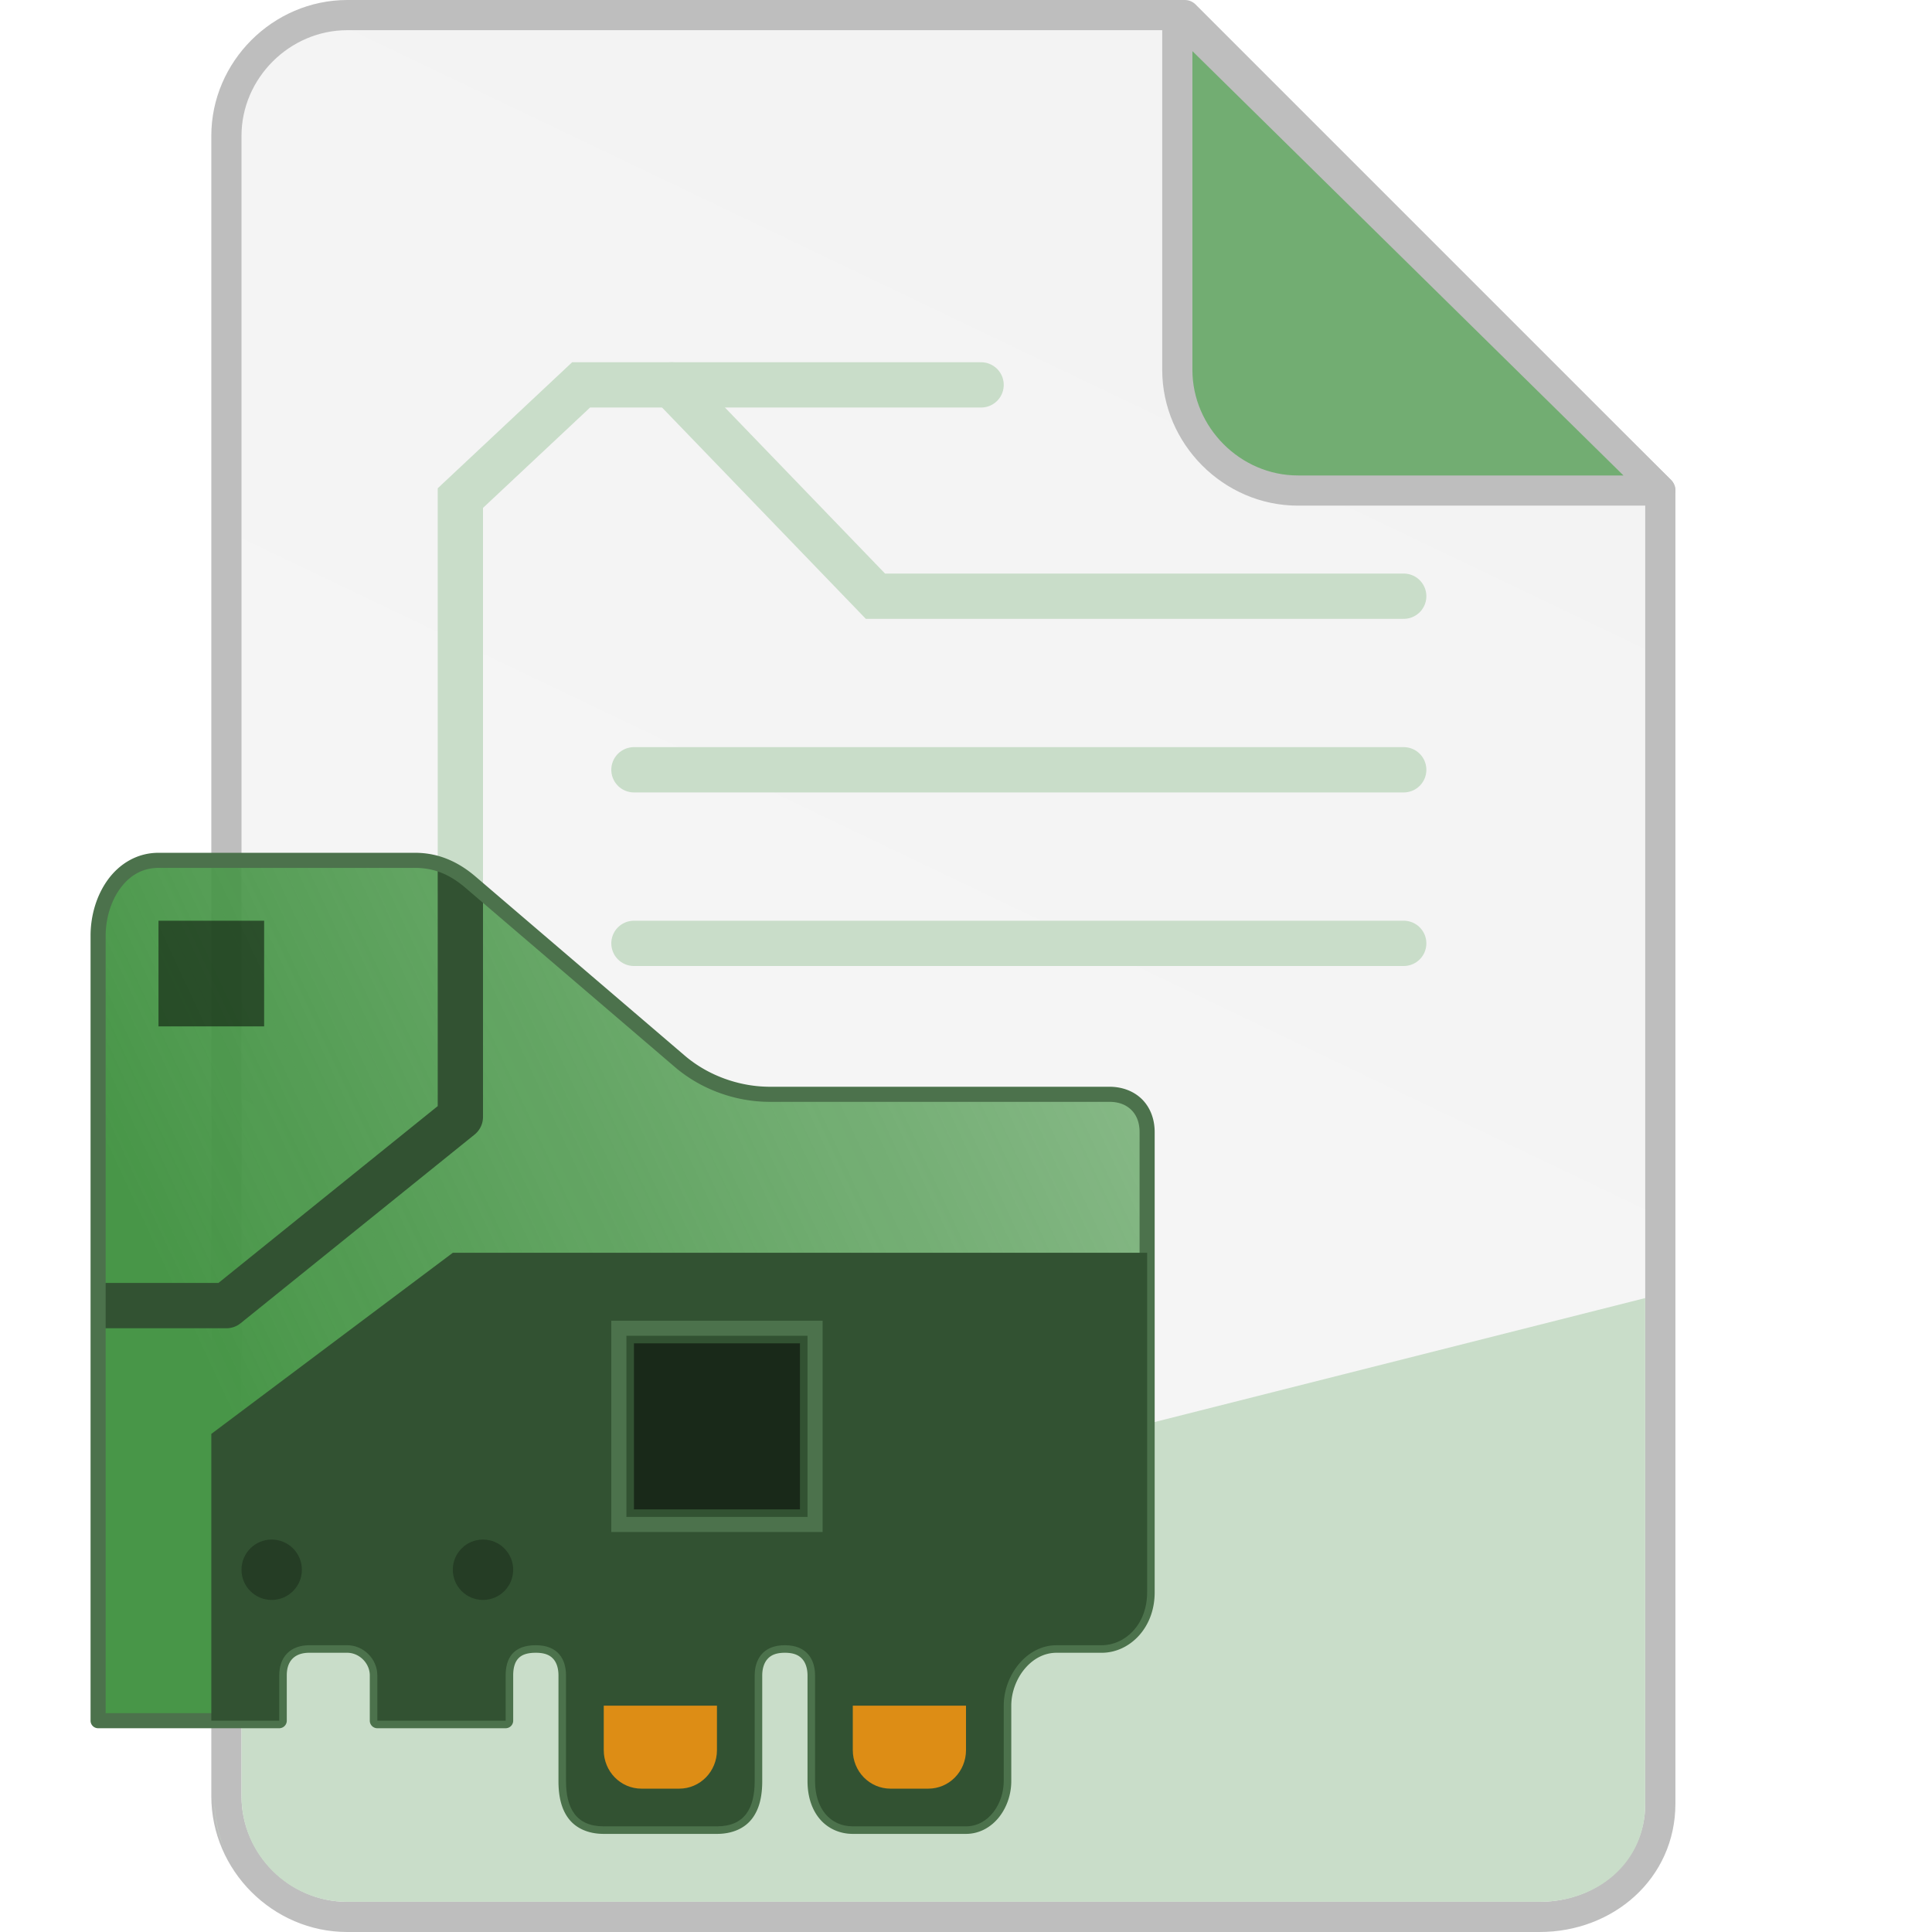 <?xml version="1.0" encoding="UTF-8" standalone="no"?>
<svg
   id="Слой_1"
   data-name="Слой 1"
   viewBox="0 0 256 256"
   version="1.1"
   sodipodi:docname="application-x-kicad-pcb.svg"
   inkscape:version="1.2.2 (b0a8486541, 2022-12-01)"
   width="256"
   height="256"
   inkscape:export-filename="../../128x128/mimetypes/application-x-kicad-pcb.png"
   inkscape:export-xdpi="48"
   inkscape:export-ydpi="48"
   xmlns:inkscape="http://www.inkscape.org/namespaces/inkscape"
   xmlns:sodipodi="http://sodipodi.sourceforge.net/DTD/sodipodi-0.dtd"
   xmlns:xlink="http://www.w3.org/1999/xlink"
   xmlns="http://www.w3.org/2000/svg"
   xmlns:svg="http://www.w3.org/2000/svg"
   xmlns:rdf="http://www.w3.org/1999/02/22-rdf-syntax-ns#"
   xmlns:cc="http://creativecommons.org/ns#"
   xmlns:dc="http://purl.org/dc/elements/1.1/">
  <sodipodi:namedview
     pagecolor="#ffffff"
     bordercolor="#666666"
     borderopacity="1"
     objecttolerance="10"
     gridtolerance="10"
     guidetolerance="10"
     inkscape:pageopacity="0"
     inkscape:pageshadow="2"
     inkscape:window-width="1514"
     inkscape:window-height="1247"
     id="namedview30"
     showgrid="true"
     inkscape:zoom="1.8955546"
     inkscape:cx="60.14071"
     inkscape:cy="109.46664"
     inkscape:window-x="4082"
     inkscape:window-y="210"
     inkscape:window-maximized="0"
     inkscape:document-rotation="0"
     inkscape:current-layer="g4648"
     inkscape:snap-bbox="true"
     inkscape:object-paths="true"
     inkscape:snap-intersection-paths="true"
     inkscape:snap-smooth-nodes="true"
     inkscape:bbox-nodes="false"
     inkscape:snap-bbox-edge-midpoints="false"
     inkscape:bbox-paths="true"
     inkscape:showpageshadow="2"
     inkscape:pagecheckerboard="0"
     inkscape:deskcolor="#d1d1d1">
    <inkscape:grid
       type="xygrid"
       id="grid_kicad"
       spacingx="0.5"
       spacingy="0.5"
       color="#9999ff"
       opacity="0.13"
       empspacing="2" />
  </sodipodi:namedview>
  <defs
     id="defs159429">
    <marker
       style="overflow:visible"
       id="marker3727"
       refX="0"
       refY="0"
       orient="auto"
       inkscape:stockid="DotS"
       inkscape:isstock="true">
      <path
         transform="matrix(0.2,0,0,0.2,1.48,0.2)"
         style="fill:#c9ddc9;fill-opacity:1;fill-rule:evenodd;stroke:#c9ddc9;stroke-width:1pt;stroke-opacity:1"
         d="m -2.5,-1 c 0,2.76 -2.24,5 -5,5 -2.76,0 -5,-2.24 -5,-5 0,-2.76 2.24,-5 5,-5 2.76,0 5,2.24 5,5 z"
         id="path3725" />
    </marker>
    <marker
       style="overflow:visible"
       id="marker3403"
       refX="0"
       refY="0"
       orient="auto"
       inkscape:stockid="DotS"
       inkscape:isstock="true"
       inkscape:collect="always">
      <path
         transform="matrix(0.2,0,0,0.2,1.48,0.2)"
         style="fill:#c9ddc9;fill-opacity:1;fill-rule:evenodd;stroke:#c9ddc9;stroke-width:1pt;stroke-opacity:1"
         d="m -2.5,-1 c 0,2.76 -2.24,5 -5,5 -2.76,0 -5,-2.24 -5,-5 0,-2.76 2.24,-5 5,-5 2.76,0 5,2.24 5,5 z"
         id="path3401" />
    </marker>
    <marker
       style="overflow:visible"
       id="marker3269"
       refX="0"
       refY="0"
       orient="auto"
       inkscape:stockid="DotS"
       inkscape:isstock="true"
       inkscape:collect="always">
      <path
         transform="matrix(0.2,0,0,0.2,1.48,0.2)"
         style="fill:#c9ddc9;fill-opacity:1;fill-rule:evenodd;stroke:#c9ddc9;stroke-width:1pt;stroke-opacity:1"
         d="m -2.5,-1 c 0,2.76 -2.24,5 -5,5 -2.76,0 -5,-2.24 -5,-5 0,-2.76 2.24,-5 5,-5 2.76,0 5,2.24 5,5 z"
         id="path3267" />
    </marker>
    <marker
       style="overflow:visible"
       id="marker3125"
       refX="0"
       refY="0"
       orient="auto"
       inkscape:stockid="DotS"
       inkscape:isstock="true"
       inkscape:collect="always">
      <path
         transform="matrix(0.2,0,0,0.2,1.48,0.2)"
         style="fill:#c9ddc9;fill-opacity:1;fill-rule:evenodd;stroke:#c9ddc9;stroke-width:1pt;stroke-opacity:1"
         d="m -2.5,-1 c 0,2.76 -2.24,5 -5,5 -2.76,0 -5,-2.24 -5,-5 0,-2.76 2.24,-5 5,-5 2.76,0 5,2.24 5,5 z"
         id="path3123" />
    </marker>
    <inkscape:path-effect
       effect="fillet_chamfer"
       id="path-effect884"
       is_visible="true"
       lpeversion="1"
       satellites_param="F,0,0,1,0,3,0,1 @ F,0,0,1,0,3,0,1 @ F,0,0,1,0,3,0,1 @ F,0,0,1,0,3,0,1"
       unit="px"
       method="auto"
       mode="F"
       radius="0"
       chamfer_steps="1"
       flexible="false"
       use_knot_distance="true"
       apply_no_radius="true"
       apply_with_radius="true"
       only_selected="false"
       hide_knots="false"
       nodesatellites_param="F,0,0,1,0,3,0,1 @ F,0,0,1,0,3,0,1 @ F,0,0,1,0,3,0,1 @ F,0,0,1,0,3,0,1" />
    <style
       id="style159427">.cls-1{fill:#1a81c4;}</style>
    <linearGradient
       inkscape:collect="always"
       xlink:href="#radialGradient1350"
       id="linearGradient5941"
       gradientUnits="userSpaceOnUse"
       gradientTransform="matrix(3.725,0,0,3.725,365.206,282.444)"
       x1="-160.867"
       y1="118.533"
       x2="-67.733"
       y2="-76.2" />
    <radialGradient
       id="radialGradient1350"
       cx="50.009"
       cy="23.272"
       r="28.023"
       gradientTransform="matrix(0,-0.46,0.818,0,80.071,-81.239)"
       gradientUnits="userSpaceOnUse">
      <stop
         offset="0"
         stop-color="#2b4bed"
         id="stop1346"
         style="stop-color:#ffffff;stop-opacity:1" />
      <stop
         offset="1"
         stop-color="#2b2fb7"
         id="stop1348"
         style="stop-color:#f3f3f3;stop-opacity:1" />
    </radialGradient>
    <radialGradient
       id="radialGradient1350-3"
       cx="50.009"
       cy="23.272"
       r="28.023"
       gradientTransform="matrix(0,-0.46,0.818,0,80.071,-81.239)"
       gradientUnits="userSpaceOnUse">
      <stop
         offset="0"
         stop-color="#2b4bed"
         id="stop1346-6"
         style="stop-color:#ffffff;stop-opacity:1" />
      <stop
         offset="1"
         stop-color="#2b2fb7"
         id="stop1348-7"
         style="stop-color:#f3f3f3;stop-opacity:1" />
    </radialGradient>
    <linearGradient
       inkscape:collect="always"
       xlink:href="#linearGradient3066"
       id="linearGradient3068"
       x1="-436.033"
       y1="-160.867"
       x2="-309.033"
       y2="-220.133"
       gradientUnits="userSpaceOnUse"
       gradientTransform="matrix(2.563,0,0,2.563,1152.119,608.921)" />
    <linearGradient
       inkscape:collect="always"
       id="linearGradient3066">
      <stop
         style="stop-color:#489648;stop-opacity:1;"
         offset="0"
         id="stop3062" />
      <stop
         style="stop-color:#489648;stop-opacity:0;"
         offset="1"
         id="stop3064" />
    </linearGradient>
    <clipPath
       clipPathUnits="userSpaceOnUse"
       id="clipPath1720">
      <rect
         style="fill:none;fill-opacity:1;stroke:#333333;stroke-width:2;stroke-linecap:round;stroke-linejoin:round;stroke-miterlimit:4;stroke-dasharray:none;stroke-opacity:1"
         id="rect1722"
         width="16"
         height="16"
         x="8"
         y="5"
         ry="2.656" />
    </clipPath>
    <clipPath
       clipPathUnits="userSpaceOnUse"
       id="clipPath2395">
      <rect
         style="fill:none;fill-opacity:1;stroke:#333333;stroke-width:2;stroke-linecap:round;stroke-linejoin:round;stroke-miterlimit:4;stroke-dasharray:none;stroke-opacity:1"
         id="rect2393"
         width="16"
         height="16"
         x="8"
         y="5"
         ry="2.656" />
    </clipPath>
    <radialGradient
       id="radialGradient1350-5"
       cx="50.009"
       cy="23.272"
       r="28.023"
       gradientTransform="matrix(0,-0.46,0.818,0,80.071,-81.239)"
       gradientUnits="userSpaceOnUse">
      <stop
         offset="0"
         stop-color="#2b4bed"
         id="stop1346-3"
         style="stop-color:#ffffff;stop-opacity:1" />
      <stop
         offset="1"
         stop-color="#2b2fb7"
         id="stop1348-5"
         style="stop-color:#f3f3f3;stop-opacity:1" />
    </radialGradient>
    <radialGradient
       id="radialGradient2461"
       cx="50.009"
       cy="23.272"
       r="28.023"
       gradientTransform="matrix(0,-0.46,0.818,0,80.071,-81.239)"
       gradientUnits="userSpaceOnUse">
      <stop
         offset="0"
         stop-color="#2b4bed"
         id="stop2457"
         style="stop-color:#ffffff;stop-opacity:1" />
      <stop
         offset="1"
         stop-color="#2b2fb7"
         id="stop2459"
         style="stop-color:#f3f3f3;stop-opacity:1" />
    </radialGradient>
    <clipPath
       clipPathUnits="userSpaceOnUse"
       id="clipPath1720-0">
      <rect
         style="fill:none;fill-opacity:1;stroke:#333333;stroke-width:2;stroke-linecap:round;stroke-linejoin:round;stroke-miterlimit:4;stroke-dasharray:none;stroke-opacity:1"
         id="rect1722-9"
         width="16"
         height="16"
         x="8"
         y="5"
         ry="2.656" />
    </clipPath>
    <clipPath
       clipPathUnits="userSpaceOnUse"
       id="clipPath2473">
      <rect
         style="fill:none;fill-opacity:1;stroke:#333333;stroke-width:2;stroke-linecap:round;stroke-linejoin:round;stroke-miterlimit:4;stroke-dasharray:none;stroke-opacity:1"
         id="rect2471"
         width="16"
         height="16"
         x="8"
         y="5"
         ry="2.656" />
    </clipPath>
    <radialGradient
       id="radialGradient1350-7"
       cx="50.009"
       cy="23.272"
       r="28.023"
       gradientTransform="matrix(0,-0.46,0.818,0,80.071,-81.239)"
       gradientUnits="userSpaceOnUse">
      <stop
         offset="0"
         stop-color="#2b4bed"
         id="stop1346-36"
         style="stop-color:#ffffff;stop-opacity:1" />
      <stop
         offset="1"
         stop-color="#2b2fb7"
         id="stop1348-1"
         style="stop-color:#f3f3f3;stop-opacity:1" />
    </radialGradient>
    <radialGradient
       id="radialGradient2612"
       cx="50.009"
       cy="23.272"
       r="28.023"
       gradientTransform="matrix(0,-0.46,0.818,0,80.071,-81.239)"
       gradientUnits="userSpaceOnUse">
      <stop
         offset="0"
         stop-color="#2b4bed"
         id="stop2608"
         style="stop-color:#ffffff;stop-opacity:1" />
      <stop
         offset="1"
         stop-color="#2b2fb7"
         id="stop2610"
         style="stop-color:#f3f3f3;stop-opacity:1" />
    </radialGradient>
    <clipPath
       clipPathUnits="userSpaceOnUse"
       id="clipPath1720-7">
      <rect
         style="fill:none;fill-opacity:1;stroke:#333333;stroke-width:2;stroke-linecap:round;stroke-linejoin:round;stroke-miterlimit:4;stroke-dasharray:none;stroke-opacity:1"
         id="rect1722-8"
         width="16"
         height="16"
         x="8"
         y="5"
         ry="2.656" />
    </clipPath>
    <clipPath
       clipPathUnits="userSpaceOnUse"
       id="clipPath2624">
      <rect
         style="fill:none;fill-opacity:1;stroke:#333333;stroke-width:2;stroke-linecap:round;stroke-linejoin:round;stroke-miterlimit:4;stroke-dasharray:none;stroke-opacity:1"
         id="rect2622"
         width="16"
         height="16"
         x="8"
         y="5"
         ry="2.656" />
    </clipPath>
  </defs>
  <title
     id="title159431">ps_diff_pair_tune_phase</title>
  <g
     id="g4648">
    <path
       id="path5939"
       style="fill:url(#linearGradient5941);fill-opacity:1;stroke:#bebebe;stroke-width:4;stroke-linecap:square;stroke-linejoin:round;stroke-miterlimit:4;stroke-dasharray:none;stroke-dashoffset:0;stroke-opacity:1;paint-order:normal"
       d="m 46,2 h 111 l 63,63 v 174 c 0,8.735 -7.265,15 -16,15 H 46 c -8.735,0 -16,-7.265 -16,-16 V 18 C 30,9.265 37.265,2.011 46,2 Z"
       sodipodi:nodetypes="sccssssss" />
    <path
       id="path5956"
       style="fill:#c9ddc9;fill-opacity:1;stroke:none;stroke-width:0.745;stroke-linecap:square;stroke-linejoin:round;stroke-miterlimit:4;stroke-dasharray:none;stroke-dashoffset:0;stroke-opacity:1;paint-order:normal"
       d="M 218,172 32,219 v 19 c 0,7.736 6.265,14 14,14 h 158 c 7.735,0 14.043,-5.265 14,-13 z M 28.424,238.371 v 0.371 c 0,2.267 0.492,4.407 1.346,6.351 -0.858,-2.073 -1.346,-4.339 -1.346,-6.722 z"
       sodipodi:nodetypes="ccssssccscc" />
    <path
       style="fill:none;stroke:#c9ddc9;stroke-width:6;stroke-linecap:round;stroke-miterlimit:4;stroke-dasharray:none;stroke-opacity:1;marker-start:url(#marker3125);paint-order:fill markers stroke"
       d="M 130,51 H 77 L 61,66 v 52"
       id="path880"
       sodipodi:nodetypes="cccc" />
    <path
       style="color:#000000;font-style:normal;font-variant:normal;font-weight:normal;font-stretch:normal;font-size:medium;line-height:normal;font-family:sans-serif;font-variant-ligatures:normal;font-variant-position:normal;font-variant-caps:normal;font-variant-numeric:normal;font-variant-alternates:normal;font-variant-east-asian:normal;font-feature-settings:normal;font-variation-settings:normal;text-indent:0;text-align:start;text-decoration:none;text-decoration-line:none;text-decoration-style:solid;text-decoration-color:#000000;letter-spacing:normal;word-spacing:normal;text-transform:none;writing-mode:lr-tb;direction:ltr;text-orientation:mixed;dominant-baseline:auto;baseline-shift:baseline;text-anchor:start;white-space:normal;shape-padding:0;shape-margin:0;inline-size:0;clip-rule:nonzero;display:inline;overflow:visible;visibility:visible;isolation:auto;mix-blend-mode:normal;color-interpolation:sRGB;color-interpolation-filters:linearRGB;solid-color:#000000;solid-opacity:1;vector-effect:none;fill:#000000;fill-opacity:0;fill-rule:nonzero;stroke:none;stroke-width:5.214;stroke-linecap:round;stroke-linejoin:miter;stroke-miterlimit:4;stroke-dasharray:none;stroke-dashoffset:0;stroke-opacity:1;paint-order:fill markers stroke;color-rendering:auto;image-rendering:auto;shape-rendering:auto;text-rendering:auto;enable-background:accumulate;stop-color:#000000"
       d="m 107.018,43.577 h 59.127 c 1.092,0 1.971,0.879 1.971,1.971 v 27.593 c 0,1.092 -0.879,1.971 -1.971,1.971 h -59.127 c -1.092,0 -1.971,-0.879 -1.971,-1.971 V 45.548 c 0,-1.092 0.879,-1.971 1.971,-1.971 z"
       id="path6035" />
    <path
       id="path5943"
       style="fill:#72ad72;fill-opacity:1;stroke:#bebebe;stroke-width:4;stroke-linecap:square;stroke-linejoin:round;stroke-miterlimit:4;stroke-dasharray:none;stroke-dashoffset:0;stroke-opacity:1;paint-order:normal"
       d="m 156,2 v 47 c 0,8.735 7.265,16.013 16,16 h 48 z"
       sodipodi:nodetypes="csscc" />
    <path
       style="color:#000000;font-style:normal;font-variant:normal;font-weight:normal;font-stretch:normal;font-size:medium;line-height:normal;font-family:sans-serif;font-variant-ligatures:normal;font-variant-position:normal;font-variant-caps:normal;font-variant-numeric:normal;font-variant-alternates:normal;font-variant-east-asian:normal;font-feature-settings:normal;font-variation-settings:normal;text-indent:0;text-align:start;text-decoration:none;text-decoration-line:none;text-decoration-style:solid;text-decoration-color:#000000;letter-spacing:normal;word-spacing:normal;text-transform:none;writing-mode:lr-tb;direction:ltr;text-orientation:mixed;dominant-baseline:auto;baseline-shift:baseline;text-anchor:start;white-space:normal;shape-padding:0;shape-margin:0;inline-size:0;clip-rule:nonzero;display:inline;overflow:visible;visibility:visible;isolation:auto;mix-blend-mode:normal;color-interpolation:sRGB;color-interpolation-filters:linearRGB;solid-color:#000000;solid-opacity:1;vector-effect:none;fill:url(#linearGradient3068);fill-opacity:1;fill-rule:nonzero;stroke:none;stroke-width:2;stroke-linecap:round;stroke-linejoin:round;stroke-miterlimit:4;stroke-dasharray:none;stroke-dashoffset:0;stroke-opacity:1;color-rendering:auto;image-rendering:auto;shape-rendering:auto;text-rendering:auto;enable-background:accumulate;stop-color:#000000"
       d="m 13,228 h 24 v -6 c 0,-2.493 1.507,-4 4,-4 h 5 c 2.174,0 4,1.826 4,4 v 6 h 17 v -6 c 0,-2.267 1,-4 4,-4 3,0 4,1.935 4,4 v 14 c 0,3.639 1.361,6 5,6 h 15 c 3.639,0 5,-2.361 5,-6 v -14 c 0,-2.001 1,-4 4,-4 C 107,218 108,220 108,222 v 14 c 0,3.639 2,6 5,6 h 15 c 3,0 5,-3 5,-6 v -10 c 0,-4 3,-8 7,-8 h 6 c 3,0 6,-2.655 6,-7 v -61 c 0,-3 -2,-5 -5,-5 h -45 c -4.301,0 -8.65,-1.571 -11.918,-4.367 L 62.363,116.913 c -2.037,-1.743 -4.363,-2.913 -7.363,-2.913 H 21 c -5,0 -8,5 -8,10 z"
       id="path4599" />
    <rect
       style="opacity:0.5;fill:#000000;fill-opacity:1;stroke:none;stroke-width:2.111;stroke-linecap:round;stroke-linejoin:round;stroke-miterlimit:4;stroke-dasharray:none;stroke-opacity:1;paint-order:fill markers stroke"
       id="rect3222"
       width="14"
       height="14"
       x="21"
       y="122" />
    <path
       style="fill:none;stroke:#c9ddc9;stroke-width:6;stroke-linecap:round;stroke-miterlimit:4;stroke-dasharray:none;stroke-opacity:1;marker-start:url(#marker3269);paint-order:fill markers stroke"
       d="M 186,79 H 116 L 89,51"
       id="path3265"
       sodipodi:nodetypes="ccc" />
    <path
       style="fill:none;stroke:#c9ddc9;stroke-width:6;stroke-linecap:round;stroke-miterlimit:4;stroke-dasharray:none;stroke-opacity:1;marker-start:url(#marker3403);paint-order:fill markers stroke"
       d="M 186,102 H 84"
       id="path3399"
       sodipodi:nodetypes="cc" />
    <path
       style="fill:none;stroke:#c9ddc9;stroke-width:6;stroke-linecap:round;stroke-miterlimit:4;stroke-dasharray:none;stroke-opacity:1;marker-start:url(#marker3727);paint-order:fill markers stroke"
       d="M 186,125 H 84"
       id="path3517"
       sodipodi:nodetypes="cc" />
    <path
       id="path4465"
       style="color:#000000;font-style:normal;font-variant:normal;font-weight:normal;font-stretch:normal;font-size:medium;line-height:normal;font-family:sans-serif;font-variant-ligatures:normal;font-variant-position:normal;font-variant-caps:normal;font-variant-numeric:normal;font-variant-alternates:normal;font-variant-east-asian:normal;font-feature-settings:normal;font-variation-settings:normal;text-indent:0;text-align:start;text-decoration:none;text-decoration-line:none;text-decoration-style:solid;text-decoration-color:#000000;letter-spacing:normal;word-spacing:normal;text-transform:none;writing-mode:lr-tb;direction:ltr;text-orientation:mixed;dominant-baseline:auto;baseline-shift:baseline;text-anchor:start;white-space:normal;shape-padding:0;shape-margin:0;inline-size:0;clip-rule:nonzero;display:inline;overflow:visible;visibility:visible;isolation:auto;mix-blend-mode:normal;color-interpolation:sRGB;color-interpolation-filters:linearRGB;solid-color:#000000;solid-opacity:1;vector-effect:none;fill:#325232;fill-opacity:1;fill-rule:nonzero;stroke:none;stroke-linecap:square;stroke-linejoin:round;stroke-miterlimit:4;stroke-dasharray:none;stroke-dashoffset:0;stroke-opacity:1;paint-order:fill markers stroke;color-rendering:auto;image-rendering:auto;shape-rendering:auto;text-rendering:auto;enable-background:accumulate;stop-color:#000000;stop-opacity:1;opacity:1"
       d="M 58 114.434 L 58 115 L 58 146.564 L 28.941 170 L 16 170 L 13 170 L 13 176 L 16 176 L 30 176 A 3 3 0 0 0 31.883 175.336 L 62.883 150.336 A 3 3 0 0 0 64 148 L 64 118.312 L 62.363 116.912 C 61.061 115.798 59.639 114.923 58 114.434 z " />
    <path
       style="color:#000000;font-style:normal;font-variant:normal;font-weight:normal;font-stretch:normal;font-size:medium;line-height:normal;font-family:sans-serif;font-variant-ligatures:normal;font-variant-position:normal;font-variant-caps:normal;font-variant-numeric:normal;font-variant-alternates:normal;font-variant-east-asian:normal;font-feature-settings:normal;font-variation-settings:normal;text-indent:0;text-align:start;text-decoration:none;text-decoration-line:none;text-decoration-style:solid;text-decoration-color:#000000;letter-spacing:normal;word-spacing:normal;text-transform:none;writing-mode:lr-tb;direction:ltr;text-orientation:mixed;dominant-baseline:auto;baseline-shift:baseline;text-anchor:start;white-space:normal;shape-padding:0;shape-margin:0;inline-size:0;clip-rule:nonzero;display:inline;overflow:visible;visibility:visible;isolation:auto;mix-blend-mode:normal;color-interpolation:sRGB;color-interpolation-filters:linearRGB;solid-color:#000000;solid-opacity:1;vector-effect:none;fill:#4c724c;fill-opacity:1;fill-rule:nonzero;stroke:none;stroke-linecap:round;stroke-linejoin:round;stroke-miterlimit:4;stroke-dasharray:none;stroke-dashoffset:0;stroke-opacity:1;color-rendering:auto;image-rendering:auto;shape-rendering:auto;text-rendering:auto;enable-background:accumulate;stop-color:#000000"
       d="m 21,113 c -2.833,0 -5.159,1.456 -6.682,3.533 C 12.795,118.61 12,121.3 12,124 v 104 a 1,1 0 0 0 1,1 h 24 a 1,1 0 0 0 1,-1 v -6 c 0,-1.045 0.297,-1.754 0.771,-2.229 C 39.246,219.297 39.955,219 41,219 h 5 c 1.614,0 3,1.386 3,3 v 6 a 1,1 0 0 0 1,1 h 17 a 1,1 0 0 0 1,-1 v -6 c 0,-0.986 0.22,-1.724 0.629,-2.193 C 69.038,219.338 69.693,219 71,219 c 1.285,0 1.935,0.365 2.359,0.869 C 73.784,220.373 74,221.129 74,222 v 14 c 0,1.944 0.349,3.668 1.34,4.971 C 76.331,242.273 77.964,243 80,243 h 15 c 2.036,0 3.669,-0.727 4.66,-2.029 C 100.651,239.668 101,237.944 101,236 v -14 c 0,-0.834 0.214,-1.595 0.643,-2.109 C 102.072,219.376 102.722,219 104,219 c 1.278,0 1.928,0.376 2.357,0.891 C 106.787,220.406 107,221.167 107,222 v 14 c 0,2.003 0.55,3.743 1.607,5.006 C 109.664,242.268 111.238,243 113,243 h 15 c 1.833,0 3.388,-0.942 4.414,-2.262 C 133.44,239.419 134,237.722 134,236 v -10 c 0,-1.75 0.671,-3.544 1.768,-4.859 C 136.864,219.825 138.333,219 140,219 h 6 c 3.59,0 7,-3.194 7,-8 v -61 c 0,-1.722 -0.591,-3.255 -1.668,-4.332 C 150.255,144.591 148.722,144 147,144 h -45 c -4.057,0 -8.192,-1.495 -11.268,-4.127 L 63.014,116.152 C 60.859,114.308 58.26,113 55,113 Z m 0,2 h 34 c 2.74,0 4.794,1.029 6.713,2.672 l 27.719,23.721 C 92.892,144.353 97.456,146 102,146 h 45 c 1.278,0 2.245,0.409 2.918,1.082 C 150.591,147.755 151,148.722 151,150 v 61 c 0,3.885 -2.59,6 -5,6 h -6 c -2.333,0 -4.364,1.175 -5.768,2.859 C 132.828,221.544 132,223.75 132,226 v 10 c 0,1.278 -0.44,2.581 -1.164,3.512 C 130.112,240.442 129.167,241 128,241 h -15 c -1.238,0 -2.164,-0.45 -2.857,-1.277 C 109.45,238.895 109,237.636 109,236 v -14 c 0,-1.167 -0.287,-2.406 -1.107,-3.391 C 107.072,217.624 105.722,217 104,217 c -1.722,0 -3.072,0.624 -3.893,1.609 C 99.286,219.594 99,220.833 99,222 v 14 c 0,1.695 -0.332,2.972 -0.932,3.76 C 97.469,240.547 96.603,241 95,241 H 80 c -1.603,0 -2.469,-0.453 -3.068,-1.24 C 76.332,238.972 76,237.695 76,236 v -14 c 0,-1.194 -0.284,-2.438 -1.109,-3.418 C 74.065,217.602 72.715,217 71,217 c -1.693,0 -3.038,0.528 -3.879,1.492 C 66.28,219.457 66,220.72 66,222 v 5 H 51 v -5 c 0,-2.734 -2.266,-5 -5,-5 h -5 c -1.448,0 -2.741,0.456 -3.643,1.357 C 36.456,219.259 36,220.552 36,222 v 5 H 14 V 124 c 0,-2.3 0.705,-4.61 1.932,-6.283 C 17.158,116.044 18.833,115 21,115 Z"
       id="path4601" />
    <path
       id="path4494"
       style="opacity:1;fill:#325232;fill-opacity:1;stroke:none;stroke-width:6;stroke-linecap:square;stroke-linejoin:round;stroke-miterlimit:4;stroke-dasharray:none;stroke-opacity:1;paint-order:fill markers stroke"
       d="M 60 166 L 28 190 L 28 228 L 37 228 L 37 222 C 37 219.507 38.507 218 41 218 L 46 218 C 48.174 218 50 219.826 50 222 L 50 228 L 67 228 L 67 222 C 67 219.733 68 218 71 218 C 74 218 75 219.935 75 222 L 75 236 C 75 239.639 76.361 242 80 242 L 95 242 C 98.639 242 100 239.639 100 236 L 100 222 C 100 219.999 101 218 104 218 C 107 218 108 220 108 222 L 108 236 C 108 239.639 110 242 113 242 L 128 242 C 131 242 133 239 133 236 L 133 226 C 133 222 136 218 140 218 L 146 218 C 149 218 152 215.345 152 211 L 152 166 L 60 166 z " />
    <path
       id="rect880"
       clip-path="url(#clipPath1720)"
       style="fill:#dd8d15;fill-opacity:1;stroke:none;stroke-width:1.342;stroke-linecap:round;stroke-linejoin:round"
       transform="matrix(0,-5.106,-5,0,203,318.702)"
       d="m 17,15 h 1.154 v 3 H 17 c -0.554,0 -1,-0.446 -1,-1 v -1 c 0,-0.554 0.446,-1 1,-1 z"
       sodipodi:nodetypes="sccssss" />
    <path
       id="path3057"
       clip-path="url(#clipPath1720)"
       style="fill:#dd8d15;fill-opacity:1;stroke:none;stroke-width:1.342;stroke-linecap:round;stroke-linejoin:round"
       transform="matrix(0,-5.106,-5,0,170,318.702)"
       d="m 17,15 h 1.154 v 3 H 17 c -0.554,0 -1,-0.446 -1,-1 v -1 c 0,-0.554 0.446,-1 1,-1 z"
       sodipodi:nodetypes="sccssss" />
    <rect
       style="opacity:0.5;fill:#000000;fill-opacity:1;stroke:none;stroke-width:3.318;stroke-linecap:round;stroke-linejoin:round;stroke-miterlimit:4;stroke-dasharray:none;stroke-opacity:1;paint-order:fill markers stroke"
       id="rect3143"
       width="22"
       height="22"
       x="84"
       y="178" />
    <path
       id="rect3206"
       style="fill:none;fill-opacity:1;stroke:#4c724c;stroke-width:2;stroke-linecap:square;stroke-linejoin:miter;stroke-miterlimit:4;stroke-dasharray:none;stroke-dashoffset:0;stroke-opacity:1;paint-order:fill markers stroke"
       d="m 82,176 h 26 v 26 H 82 Z"
       sodipodi:nodetypes="ccccc" />
    <circle
       style="opacity:0.5;fill:#182918;fill-opacity:1;stroke:none;stroke-width:1.89;stroke-linecap:square;stroke-linejoin:miter;stroke-miterlimit:4;stroke-dasharray:none;stroke-dashoffset:0;stroke-opacity:1;paint-order:fill markers stroke"
       id="circle3214"
       cx="36"
       cy="208"
       r="4" />
    <circle
       style="opacity:0.5;fill:#182918;fill-opacity:1;stroke:none;stroke-width:1.89;stroke-linecap:square;stroke-linejoin:miter;stroke-miterlimit:4;stroke-dasharray:none;stroke-dashoffset:0;stroke-opacity:1;paint-order:fill markers stroke"
       id="circle3216"
       cx="64"
       cy="208"
       r="4" />
  </g>
</svg>
